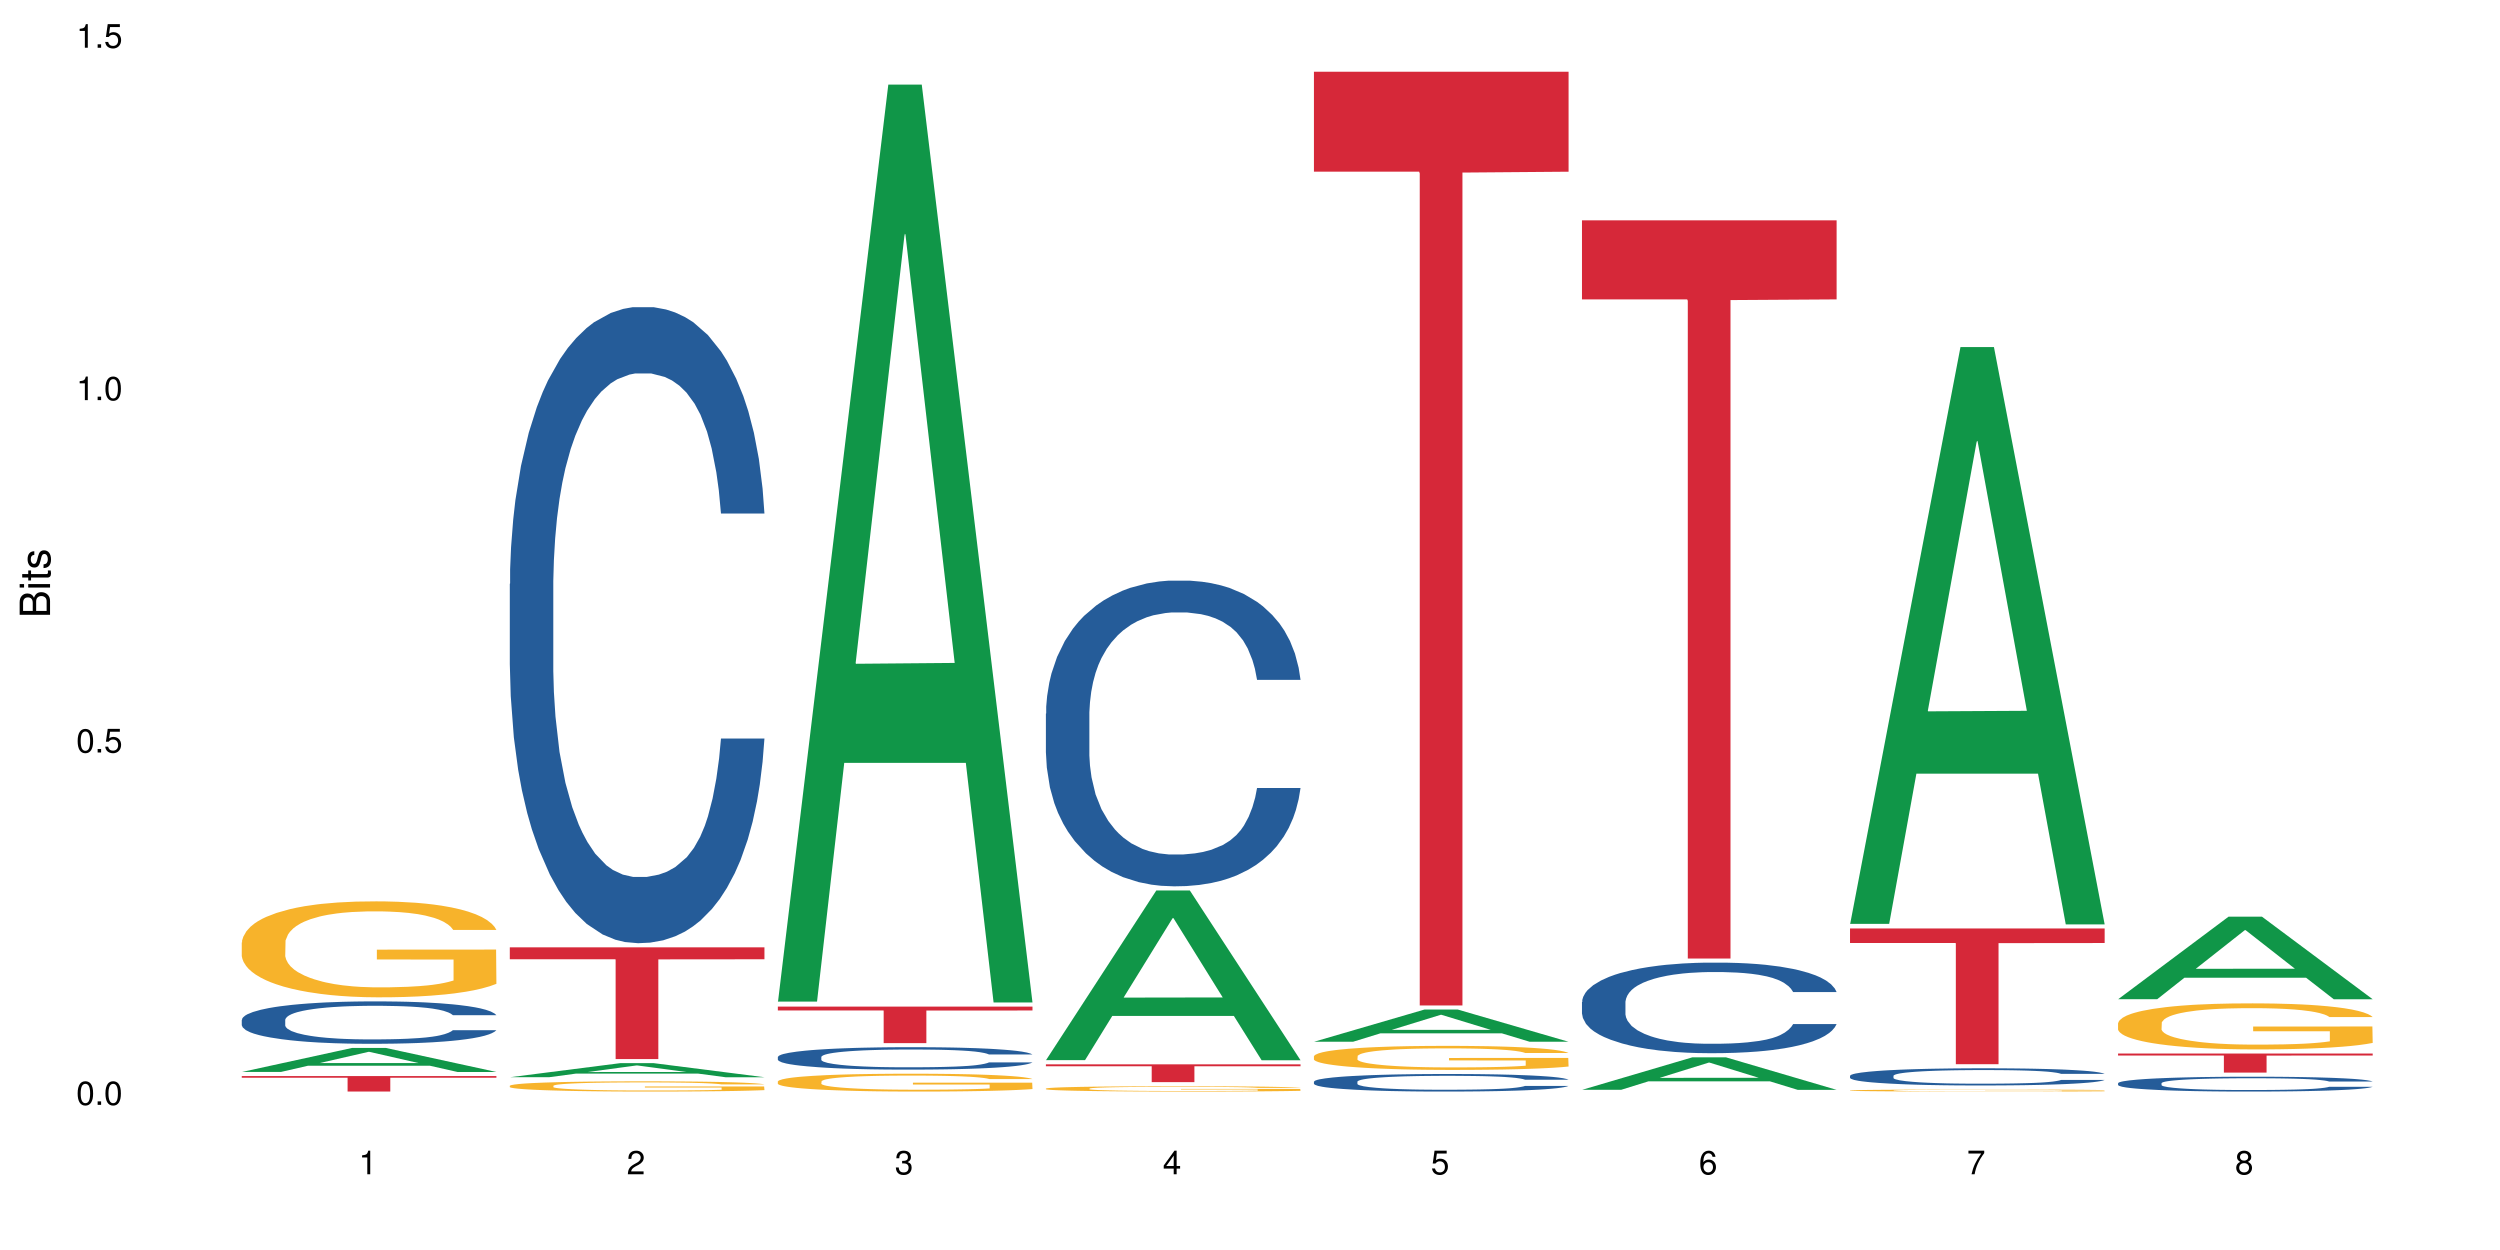 <?xml version="1.0" encoding="UTF-8"?>
<svg xmlns="http://www.w3.org/2000/svg" xmlns:xlink="http://www.w3.org/1999/xlink" width="720pt" height="360pt" viewBox="0 0 720 360" version="1.1">
<defs>
<g>
<symbol overflow="visible" id="glyph0-0">
<path style="stroke:none;" d=""/>
</symbol>
<symbol overflow="visible" id="glyph0-1">
<path style="stroke:none;" d="M 2.641 -6.797 C 2 -6.797 1.422 -6.531 1.078 -6.047 C 0.641 -5.453 0.406 -4.547 0.406 -3.297 C 0.406 -1 1.188 0.219 2.641 0.219 C 4.078 0.219 4.859 -1 4.859 -3.234 C 4.859 -4.562 4.656 -5.438 4.203 -6.047 C 3.844 -6.531 3.281 -6.797 2.641 -6.797 Z M 2.641 -6.047 C 3.547 -6.047 4 -5.125 4 -3.312 C 4 -1.375 3.562 -0.484 2.625 -0.484 C 1.734 -0.484 1.281 -1.422 1.281 -3.281 C 1.281 -5.141 1.734 -6.047 2.641 -6.047 Z M 2.641 -6.047 "/>
</symbol>
<symbol overflow="visible" id="glyph0-2">
<path style="stroke:none;" d="M 1.828 -1 L 0.828 -1 L 0.828 0 L 1.828 0 Z M 1.828 -1 "/>
</symbol>
<symbol overflow="visible" id="glyph0-3">
<path style="stroke:none;" d="M 4.562 -6.797 L 1.062 -6.797 L 0.547 -3.094 L 1.328 -3.094 C 1.719 -3.562 2.047 -3.734 2.578 -3.734 C 3.484 -3.734 4.062 -3.109 4.062 -2.094 C 4.062 -1.125 3.484 -0.531 2.578 -0.531 C 1.828 -0.531 1.375 -0.906 1.188 -1.672 L 0.328 -1.672 C 0.453 -1.109 0.547 -0.844 0.75 -0.594 C 1.125 -0.078 1.828 0.219 2.594 0.219 C 3.969 0.219 4.922 -0.781 4.922 -2.219 C 4.922 -3.562 4.031 -4.484 2.719 -4.484 C 2.25 -4.484 1.859 -4.359 1.469 -4.062 L 1.734 -5.969 L 4.562 -5.969 Z M 4.562 -6.797 "/>
</symbol>
<symbol overflow="visible" id="glyph0-4">
<path style="stroke:none;" d="M 2.484 -4.844 L 2.484 0 L 3.328 0 L 3.328 -6.797 L 2.766 -6.797 C 2.469 -5.75 2.281 -5.609 0.984 -5.453 L 0.984 -4.844 Z M 2.484 -4.844 "/>
</symbol>
<symbol overflow="visible" id="glyph0-5">
<path style="stroke:none;" d="M 4.859 -0.828 L 1.281 -0.828 C 1.359 -1.391 1.672 -1.75 2.5 -2.234 L 3.469 -2.75 C 4.406 -3.266 4.906 -3.969 4.906 -4.812 C 4.906 -5.375 4.672 -5.906 4.266 -6.266 C 3.859 -6.625 3.375 -6.797 2.719 -6.797 C 1.859 -6.797 1.219 -6.5 0.844 -5.922 C 0.609 -5.562 0.5 -5.125 0.484 -4.438 L 1.328 -4.438 C 1.359 -4.906 1.406 -5.188 1.531 -5.406 C 1.75 -5.812 2.188 -6.062 2.703 -6.062 C 3.469 -6.062 4.031 -5.516 4.031 -4.781 C 4.031 -4.25 3.719 -3.797 3.125 -3.438 L 2.234 -2.938 C 0.812 -2.141 0.406 -1.5 0.328 0 L 4.859 0 Z M 4.859 -0.828 "/>
</symbol>
<symbol overflow="visible" id="glyph0-6">
<path style="stroke:none;" d="M 2.125 -3.125 L 2.578 -3.125 C 3.516 -3.125 3.984 -2.703 3.984 -1.891 C 3.984 -1.031 3.469 -0.531 2.578 -0.531 C 1.656 -0.531 1.203 -0.984 1.156 -1.969 L 0.312 -1.969 C 0.344 -1.422 0.438 -1.078 0.609 -0.766 C 0.953 -0.109 1.625 0.219 2.547 0.219 C 3.953 0.219 4.859 -0.609 4.859 -1.906 C 4.859 -2.766 4.516 -3.25 3.703 -3.516 C 4.344 -3.766 4.656 -4.25 4.656 -4.938 C 4.656 -6.109 3.875 -6.797 2.578 -6.797 C 1.203 -6.797 0.484 -6.047 0.453 -4.609 L 1.297 -4.609 C 1.312 -5.016 1.344 -5.25 1.453 -5.453 C 1.641 -5.828 2.062 -6.062 2.594 -6.062 C 3.344 -6.062 3.797 -5.625 3.797 -4.906 C 3.797 -4.422 3.609 -4.141 3.25 -3.984 C 3.016 -3.891 2.719 -3.844 2.125 -3.844 Z M 2.125 -3.125 "/>
</symbol>
<symbol overflow="visible" id="glyph0-7">
<path style="stroke:none;" d="M 3.141 -1.625 L 3.141 0 L 3.984 0 L 3.984 -1.625 L 4.984 -1.625 L 4.984 -2.391 L 3.984 -2.391 L 3.984 -6.797 L 3.359 -6.797 L 0.266 -2.516 L 0.266 -1.625 Z M 3.141 -2.391 L 1 -2.391 L 3.141 -5.359 Z M 3.141 -2.391 "/>
</symbol>
<symbol overflow="visible" id="glyph0-8">
<path style="stroke:none;" d="M 4.781 -5.031 C 4.609 -6.141 3.891 -6.797 2.844 -6.797 C 2.094 -6.797 1.422 -6.438 1.031 -5.828 C 0.609 -5.172 0.406 -4.344 0.406 -3.094 C 0.406 -1.953 0.578 -1.234 0.984 -0.625 C 1.359 -0.078 1.953 0.219 2.703 0.219 C 3.984 0.219 4.922 -0.734 4.922 -2.078 C 4.922 -3.344 4.062 -4.234 2.844 -4.234 C 2.172 -4.234 1.641 -3.969 1.281 -3.469 C 1.281 -5.125 1.828 -6.047 2.797 -6.047 C 3.391 -6.047 3.797 -5.672 3.938 -5.031 Z M 2.734 -3.484 C 3.547 -3.484 4.062 -2.922 4.062 -2 C 4.062 -1.156 3.484 -0.531 2.703 -0.531 C 1.922 -0.531 1.328 -1.188 1.328 -2.047 C 1.328 -2.891 1.906 -3.484 2.734 -3.484 Z M 2.734 -3.484 "/>
</symbol>
<symbol overflow="visible" id="glyph0-9">
<path style="stroke:none;" d="M 4.984 -6.797 L 0.438 -6.797 L 0.438 -5.969 L 4.109 -5.969 C 2.5 -3.656 1.828 -2.234 1.328 0 L 2.219 0 C 2.594 -2.172 3.453 -4.047 4.984 -6.094 Z M 4.984 -6.797 "/>
</symbol>
<symbol overflow="visible" id="glyph0-10">
<path style="stroke:none;" d="M 3.75 -3.578 C 4.453 -4 4.688 -4.344 4.688 -4.984 C 4.688 -6.047 3.844 -6.797 2.641 -6.797 C 1.438 -6.797 0.594 -6.047 0.594 -4.984 C 0.594 -4.359 0.828 -4.016 1.516 -3.578 C 0.734 -3.203 0.359 -2.641 0.359 -1.891 C 0.359 -0.641 1.297 0.219 2.641 0.219 C 3.984 0.219 4.922 -0.641 4.922 -1.875 C 4.922 -2.641 4.531 -3.203 3.75 -3.578 Z M 2.641 -6.047 C 3.359 -6.047 3.812 -5.625 3.812 -4.969 C 3.812 -4.344 3.344 -3.922 2.641 -3.922 C 1.922 -3.922 1.453 -4.344 1.453 -4.984 C 1.453 -5.625 1.922 -6.047 2.641 -6.047 Z M 2.641 -3.203 C 3.484 -3.203 4.062 -2.672 4.062 -1.875 C 4.062 -1.062 3.484 -0.531 2.625 -0.531 C 1.797 -0.531 1.219 -1.078 1.219 -1.875 C 1.219 -2.672 1.797 -3.203 2.641 -3.203 Z M 2.641 -3.203 "/>
</symbol>
<symbol overflow="visible" id="glyph1-0">
<path style="stroke:none;" d=""/>
</symbol>
<symbol overflow="visible" id="glyph1-1">
<path style="stroke:none;" d="M 0 -0.953 L 0 -4.891 C 0 -5.719 -0.234 -6.344 -0.734 -6.797 C -1.188 -7.234 -1.812 -7.469 -2.5 -7.469 C -3.547 -7.469 -4.188 -7 -4.625 -5.875 C -4.984 -6.672 -5.641 -7.094 -6.531 -7.094 C -7.156 -7.094 -7.734 -6.859 -8.141 -6.391 C -8.562 -5.938 -8.75 -5.344 -8.75 -4.5 L -8.75 -0.953 Z M -4.984 -2.062 L -7.766 -2.062 L -7.766 -4.219 C -7.766 -4.844 -7.688 -5.203 -7.453 -5.5 C -7.219 -5.812 -6.859 -5.969 -6.375 -5.969 C -5.906 -5.969 -5.531 -5.812 -5.297 -5.5 C -5.062 -5.203 -4.984 -4.844 -4.984 -4.219 Z M -0.984 -2.062 L -4 -2.062 L -4 -4.781 C -4 -5.328 -3.859 -5.688 -3.578 -5.953 C -3.297 -6.219 -2.922 -6.359 -2.484 -6.359 C -2.062 -6.359 -1.688 -6.219 -1.406 -5.953 C -1.109 -5.688 -0.984 -5.328 -0.984 -4.781 Z M -0.984 -2.062 "/>
</symbol>
<symbol overflow="visible" id="glyph1-2">
<path style="stroke:none;" d="M -6.281 -1.797 L -6.281 -0.797 L 0 -0.797 L 0 -1.797 Z M -8.75 -1.797 L -8.75 -0.797 L -7.484 -0.797 L -7.484 -1.797 Z M -8.75 -1.797 "/>
</symbol>
<symbol overflow="visible" id="glyph1-3">
<path style="stroke:none;" d="M -6.281 -3.047 L -6.281 -2.016 L -8.016 -2.016 L -8.016 -1.016 L -6.281 -1.016 L -6.281 -0.172 L -5.469 -0.172 L -5.469 -1.016 L -0.719 -1.016 C -0.078 -1.016 0.281 -1.453 0.281 -2.234 C 0.281 -2.469 0.25 -2.719 0.188 -3.047 L -0.641 -3.047 C -0.609 -2.922 -0.594 -2.766 -0.594 -2.562 C -0.594 -2.141 -0.719 -2.016 -1.156 -2.016 L -5.469 -2.016 L -5.469 -3.047 Z M -6.281 -3.047 "/>
</symbol>
<symbol overflow="visible" id="glyph1-4">
<path style="stroke:none;" d="M -4.531 -5.25 C -5.766 -5.25 -6.469 -4.422 -6.469 -2.969 C -6.469 -1.516 -5.719 -0.562 -4.547 -0.562 C -3.562 -0.562 -3.094 -1.062 -2.734 -2.562 L -2.516 -3.484 C -2.344 -4.188 -2.094 -4.469 -1.625 -4.469 C -1.047 -4.469 -0.641 -3.875 -0.641 -3 C -0.641 -2.453 -0.797 -2 -1.062 -1.75 C -1.25 -1.594 -1.422 -1.531 -1.875 -1.469 L -1.875 -0.406 C -0.422 -0.453 0.281 -1.266 0.281 -2.922 C 0.281 -4.5 -0.5 -5.516 -1.719 -5.516 C -2.656 -5.516 -3.172 -4.984 -3.469 -3.734 L -3.703 -2.766 C -3.891 -1.953 -4.156 -1.609 -4.594 -1.609 C -5.172 -1.609 -5.547 -2.125 -5.547 -2.938 C -5.547 -3.75 -5.203 -4.172 -4.531 -4.203 Z M -4.531 -5.25 "/>
</symbol>
</g>
</defs>
<g id="surface101108">
<rect x="0" y="0" width="720" height="360" style="fill:rgb(100%,100%,100%);fill-opacity:1;stroke:none;"/>
<path style=" stroke:none;fill-rule:nonzero;fill:rgb(6.275%,58.824%,28.235%);fill-opacity:1;" d="M 69.629 308.723 L 69.707 308.719 L 101.441 301.797 L 111.078 301.797 L 142.965 308.73 L 131.762 308.73 L 123.77 306.922 L 88.746 306.922 L 80.91 308.723 L 69.629 308.723 L 92.117 306.172 L 120.559 306.164 L 106.375 302.93 L 106.219 302.926 L 106.062 302.945 L 92.039 306.164 L 92.117 306.172 Z M 69.629 308.723 "/>
<path style=" stroke:none;fill-rule:nonzero;fill:rgb(14.51%,36.078%,60%);fill-opacity:1;" d="M 69.629 293.723 L 69.719 293.711 L 69.719 293.441 L 69.988 293.02 L 70.613 292.484 L 71.238 292.113 L 72.848 291.457 L 75.086 290.82 L 77.41 290.328 L 79.109 290.039 L 80.629 289.816 L 84.117 289.402 L 86.355 289.191 L 88.77 289 L 91.719 288.812 L 93.867 288.699 L 98.695 288.52 L 102.273 288.441 L 105.047 288.41 L 111.039 288.41 L 114.613 288.453 L 117.207 288.508 L 120.07 288.598 L 122.484 288.699 L 126.688 288.945 L 130.445 289.258 L 132.145 289.438 L 134.828 289.781 L 136.883 290.117 L 138.316 290.406 L 139.926 290.82 L 141.355 291.32 L 142.43 291.891 L 142.965 292.371 L 130.445 292.371 L 129.82 291.926 L 129.102 291.578 L 127.762 291.121 L 126.422 290.797 L 124.543 290.473 L 122.844 290.262 L 120.516 290.051 L 118.461 289.914 L 116.312 289.816 L 114.258 289.75 L 110.32 289.68 L 105.762 289.68 L 104.062 289.703 L 100.574 289.793 L 98.695 289.871 L 96.012 290.027 L 94.133 290.172 L 91.898 290.395 L 90.379 290.586 L 88.5 290.875 L 87.16 291.133 L 85.637 291.5 L 84.742 291.781 L 83.938 292.094 L 83.223 292.461 L 82.688 292.852 L 82.328 293.266 L 82.148 293.664 L 82.148 295.395 L 82.328 295.797 L 82.777 296.266 L 83.938 296.945 L 85.637 297.539 L 87.605 298.008 L 89.484 298.34 L 90.559 298.496 L 91.988 298.676 L 94.223 298.898 L 97.445 299.121 L 99.32 299.211 L 102.184 299.301 L 105.137 299.348 L 109.07 299.348 L 112.559 299.301 L 114.883 299.246 L 117.297 299.156 L 120.605 298.965 L 122.664 298.789 L 124.453 298.574 L 125.793 298.363 L 126.688 298.184 L 128.031 297.84 L 129.102 297.461 L 129.906 297.07 L 130.445 296.691 L 142.965 296.691 L 142.43 297.137 L 141.625 297.57 L 140.82 297.895 L 139.566 298.285 L 138.137 298.633 L 136.078 299.023 L 134.379 299.277 L 132.145 299.559 L 130.086 299.77 L 127.852 299.961 L 124.543 300.184 L 122.395 300.293 L 120.07 300.395 L 117.297 300.484 L 113.809 300.562 L 110.055 300.605 L 106.566 300.617 L 102.809 300.598 L 100.035 300.551 L 96.371 300.449 L 91.809 300.25 L 88.5 300.039 L 85.906 299.824 L 83.672 299.602 L 81.168 299.301 L 77.945 298.809 L 75.98 298.43 L 74.637 298.117 L 73.117 297.684 L 72.043 297.293 L 70.793 296.668 L 69.898 295.875 L 69.629 295.262 Z M 69.629 293.723 "/>
<path style=" stroke:none;fill-rule:nonzero;fill:rgb(96.863%,70.196%,16.863%);fill-opacity:1;" d="M 69.629 271.43 L 69.719 271.402 L 69.719 270.898 L 70.078 269.762 L 70.973 268.195 L 72.133 266.91 L 73.387 265.898 L 74.191 265.371 L 75.531 264.613 L 76.695 264.059 L 79.645 262.922 L 83.402 261.859 L 85.461 261.406 L 87.785 260.977 L 91.094 260.5 L 92.613 260.32 L 97.266 259.918 L 102.543 259.664 L 108.355 259.59 L 111.039 259.613 L 114.703 259.715 L 119.711 259.992 L 122.574 260.246 L 124.809 260.5 L 127.137 260.828 L 129.996 261.332 L 132.68 261.938 L 134.828 262.543 L 136.973 263.301 L 138.762 264.109 L 140.281 264.992 L 141.625 266.051 L 142.43 266.934 L 142.965 267.816 L 130.535 267.816 L 129.82 266.934 L 129.016 266.254 L 127.672 265.422 L 126.332 264.816 L 124.988 264.336 L 122.484 263.68 L 120.34 263.273 L 117.656 262.922 L 115.062 262.695 L 112.109 262.543 L 110.32 262.492 L 105.582 262.492 L 101.289 262.668 L 98.785 262.871 L 96.996 263.074 L 94.492 263.453 L 92.973 263.754 L 92.078 263.957 L 89.395 264.738 L 87.605 265.445 L 86.621 265.926 L 85.371 266.684 L 84.477 267.363 L 83.492 268.375 L 82.953 269.133 L 82.238 270.848 L 82.148 275.391 L 82.418 276.352 L 82.953 277.387 L 83.672 278.293 L 84.742 279.254 L 85.816 279.984 L 87.695 280.969 L 89.305 281.625 L 90.559 282.055 L 92.973 282.738 L 93.957 282.965 L 96.281 283.418 L 98.695 283.77 L 101.648 284.074 L 103.883 284.227 L 107.461 284.352 L 112.02 284.352 L 117.387 284.199 L 120.785 284 L 123.109 283.797 L 124.633 283.621 L 126.508 283.344 L 127.852 283.09 L 129.102 282.812 L 130.625 282.383 L 130.625 276.352 L 108.535 276.324 L 108.535 273.496 L 142.875 273.473 L 142.965 283.344 L 141.086 284.023 L 138.762 284.68 L 136.527 285.184 L 134.199 285.613 L 130.891 286.094 L 128.207 286.398 L 124.094 286.75 L 120.34 286.977 L 116.402 287.129 L 112.914 287.203 L 108.801 287.23 L 105.137 287.18 L 101.199 287.027 L 98.07 286.824 L 95.207 286.574 L 92.344 286.246 L 88.77 285.715 L 86.441 285.285 L 84.027 284.758 L 81.613 284.125 L 79.469 283.441 L 78.035 282.914 L 76.605 282.309 L 75.086 281.551 L 73.652 280.691 L 72.582 279.91 L 71.598 279.027 L 70.883 278.191 L 70.164 277.059 L 69.809 276.148 L 69.629 275.367 Z M 69.629 271.43 "/>
<path style=" stroke:none;fill-rule:nonzero;fill:rgb(83.922%,15.686%,22.353%);fill-opacity:1;" d="M 69.629 309.91 L 142.965 309.91 L 142.965 310.387 L 112.402 310.391 L 112.402 314.371 L 100.105 314.371 L 100.105 310.395 L 99.926 310.387 L 69.629 310.387 Z M 69.629 309.91 "/>
<path style=" stroke:none;fill-rule:nonzero;fill:rgb(6.275%,58.824%,28.235%);fill-opacity:1;" d="M 146.824 310.242 L 146.902 310.238 L 178.637 306.188 L 188.273 306.188 L 220.16 310.246 L 208.957 310.246 L 200.965 309.188 L 165.941 309.188 L 158.109 310.242 L 146.824 310.242 L 169.312 308.746 L 197.754 308.742 L 183.57 306.852 L 183.414 306.848 L 183.258 306.855 L 169.234 308.742 L 169.312 308.746 Z M 146.824 310.242 "/>
<path style=" stroke:none;fill-rule:nonzero;fill:rgb(14.51%,36.078%,60%);fill-opacity:1;" d="M 146.824 168.164 L 146.914 168 L 146.914 163.98 L 147.184 157.617 L 147.809 149.578 L 148.434 144.055 L 150.043 134.176 L 152.281 124.633 L 154.605 117.266 L 156.305 112.91 L 157.824 109.562 L 161.312 103.367 L 163.551 100.184 L 165.965 97.34 L 168.914 94.492 L 171.062 92.816 L 175.891 90.137 L 179.469 88.965 L 182.242 88.465 L 188.234 88.465 L 191.812 89.133 L 194.406 89.973 L 197.266 91.309 L 199.68 92.816 L 203.883 96.5 L 207.641 101.191 L 209.34 103.867 L 212.023 109.059 L 214.078 114.082 L 215.512 118.438 L 217.121 124.633 L 218.551 132.168 L 219.625 140.707 L 220.16 147.906 L 207.641 147.906 L 207.016 141.207 L 206.301 136.016 L 204.957 129.152 L 203.617 124.297 L 201.738 119.441 L 200.039 116.258 L 197.715 113.078 L 195.656 111.07 L 193.512 109.562 L 191.453 108.559 L 187.52 107.551 L 182.957 107.551 L 181.258 107.887 L 177.77 109.227 L 175.891 110.398 L 173.207 112.742 L 171.332 114.918 L 169.094 118.27 L 167.574 121.113 L 165.695 125.469 L 164.355 129.32 L 162.836 134.844 L 161.941 139.031 L 161.137 143.719 L 160.418 149.246 L 159.883 155.105 L 159.523 161.301 L 159.348 167.328 L 159.348 193.281 L 159.523 199.309 L 159.973 206.344 L 161.137 216.555 L 162.836 225.43 L 164.801 232.465 L 166.68 237.488 L 167.754 239.832 L 169.184 242.512 L 171.418 245.859 L 174.641 249.207 L 176.516 250.547 L 179.379 251.887 L 182.332 252.555 L 186.266 252.555 L 189.754 251.887 L 192.078 251.051 L 194.492 249.711 L 197.805 246.863 L 199.859 244.184 L 201.648 241.004 L 202.988 237.82 L 203.883 235.141 L 205.227 229.953 L 206.301 224.258 L 207.105 218.398 L 207.641 212.707 L 220.16 212.707 L 219.625 219.402 L 218.82 225.934 L 218.016 230.789 L 216.762 236.648 L 215.332 241.84 L 213.273 247.699 L 211.574 251.551 L 209.34 255.738 L 207.281 258.918 L 205.047 261.766 L 201.738 265.113 L 199.59 266.789 L 197.266 268.297 L 194.492 269.637 L 191.004 270.809 L 187.25 271.477 L 183.762 271.645 L 180.004 271.309 L 177.234 270.641 L 173.566 269.133 L 169.004 266.117 L 165.695 262.938 L 163.102 259.758 L 160.867 256.406 L 158.363 251.887 L 155.145 244.52 L 153.176 238.828 L 151.832 234.137 L 150.312 227.609 L 149.238 221.746 L 147.988 212.371 L 147.094 200.48 L 146.824 191.273 Z M 146.824 168.164 "/>
<path style=" stroke:none;fill-rule:nonzero;fill:rgb(96.863%,70.196%,16.863%);fill-opacity:1;" d="M 146.824 312.688 L 146.914 312.684 L 146.914 312.629 L 147.273 312.508 L 148.168 312.344 L 149.328 312.207 L 150.582 312.098 L 151.387 312.039 L 152.727 311.961 L 153.891 311.902 L 156.844 311.781 L 160.598 311.668 L 162.656 311.617 L 164.98 311.574 L 168.289 311.523 L 169.809 311.504 L 174.461 311.461 L 179.738 311.434 L 185.551 311.426 L 188.234 311.426 L 191.898 311.438 L 196.91 311.469 L 199.77 311.496 L 202.008 311.523 L 204.332 311.559 L 207.195 311.609 L 209.875 311.676 L 212.023 311.738 L 214.168 311.82 L 215.957 311.906 L 217.477 312 L 218.82 312.113 L 219.625 312.207 L 220.16 312.301 L 207.73 312.301 L 207.016 312.207 L 206.211 312.137 L 204.867 312.047 L 203.527 311.98 L 202.184 311.93 L 199.68 311.859 L 197.535 311.816 L 194.852 311.781 L 192.258 311.754 L 189.305 311.738 L 187.52 311.734 L 182.777 311.734 L 178.484 311.754 L 175.98 311.773 L 174.191 311.797 L 171.688 311.836 L 170.168 311.867 L 169.273 311.891 L 166.59 311.973 L 164.801 312.051 L 163.816 312.102 L 162.566 312.18 L 161.672 312.254 L 160.688 312.359 L 160.152 312.441 L 159.434 312.625 L 159.348 313.109 L 159.613 313.211 L 160.152 313.32 L 160.867 313.418 L 161.941 313.52 L 163.012 313.598 L 164.891 313.703 L 166.5 313.773 L 167.754 313.82 L 170.168 313.891 L 171.152 313.918 L 173.477 313.965 L 175.891 314.004 L 178.844 314.035 L 181.078 314.051 L 184.656 314.062 L 189.219 314.062 L 194.582 314.047 L 197.98 314.027 L 200.309 314.004 L 201.828 313.984 L 203.707 313.957 L 205.047 313.93 L 206.301 313.898 L 207.82 313.855 L 207.82 313.211 L 185.73 313.207 L 185.73 312.906 L 220.07 312.906 L 220.16 313.957 L 218.285 314.027 L 215.957 314.098 L 213.723 314.152 L 211.398 314.199 L 208.086 314.25 L 205.406 314.281 L 201.289 314.32 L 197.535 314.344 L 193.598 314.359 L 190.113 314.367 L 185.996 314.371 L 182.332 314.367 L 178.395 314.348 L 175.266 314.328 L 172.402 314.301 L 169.543 314.266 L 165.965 314.211 L 163.641 314.164 L 161.223 314.105 L 158.809 314.039 L 156.664 313.969 L 155.23 313.91 L 153.801 313.848 L 152.281 313.766 L 150.852 313.676 L 149.777 313.59 L 148.793 313.496 L 148.078 313.406 L 147.363 313.285 L 147.004 313.191 L 146.824 313.105 Z M 146.824 312.688 "/>
<path style=" stroke:none;fill-rule:nonzero;fill:rgb(83.922%,15.686%,22.353%);fill-opacity:1;" d="M 146.824 272.824 L 220.16 272.824 L 220.16 276.27 L 189.598 276.301 L 189.598 305.008 L 177.301 305.008 L 177.301 276.328 L 177.121 276.27 L 146.824 276.27 Z M 146.824 272.824 "/>
<path style=" stroke:none;fill-rule:nonzero;fill:rgb(6.275%,58.824%,28.235%);fill-opacity:1;" d="M 224.02 288.469 L 224.098 288.223 L 255.832 24.367 L 265.469 24.367 L 297.355 288.719 L 286.152 288.719 L 278.16 219.715 L 243.141 219.715 L 235.305 288.469 L 224.02 288.469 L 246.508 191.168 L 274.949 190.922 L 260.77 67.555 L 260.609 67.309 L 260.453 68.051 L 246.43 190.922 L 246.508 191.168 Z M 224.02 288.469 "/>
<path style=" stroke:none;fill-rule:nonzero;fill:rgb(14.51%,36.078%,60%);fill-opacity:1;" d="M 224.02 304.402 L 224.109 304.398 L 224.109 304.254 L 224.379 304.031 L 225.004 303.746 L 225.633 303.551 L 227.242 303.203 L 229.477 302.867 L 231.801 302.609 L 233.5 302.453 L 235.023 302.336 L 238.508 302.117 L 240.746 302.004 L 243.16 301.906 L 246.113 301.805 L 248.258 301.746 L 253.086 301.652 L 256.664 301.609 L 259.438 301.594 L 265.43 301.594 L 269.008 301.617 L 271.602 301.645 L 274.461 301.691 L 276.875 301.746 L 281.082 301.875 L 284.836 302.039 L 286.535 302.137 L 289.219 302.32 L 291.277 302.496 L 292.707 302.648 L 294.316 302.867 L 295.746 303.133 L 296.82 303.434 L 297.355 303.688 L 284.836 303.688 L 284.211 303.453 L 283.496 303.27 L 282.152 303.027 L 280.812 302.855 L 278.934 302.684 L 277.234 302.574 L 274.91 302.461 L 272.852 302.391 L 270.707 302.336 L 268.648 302.301 L 264.715 302.266 L 260.152 302.266 L 258.453 302.277 L 254.965 302.324 L 253.086 302.367 L 250.406 302.449 L 248.527 302.523 L 246.289 302.645 L 244.77 302.742 L 242.891 302.898 L 241.551 303.031 L 240.031 303.227 L 239.137 303.375 L 238.332 303.539 L 237.613 303.734 L 237.078 303.941 L 236.723 304.16 L 236.543 304.375 L 236.543 305.289 L 236.723 305.5 L 237.168 305.75 L 238.332 306.109 L 240.031 306.422 L 241.996 306.672 L 243.875 306.848 L 244.949 306.93 L 246.379 307.023 L 248.617 307.141 L 251.836 307.262 L 253.715 307.309 L 256.574 307.355 L 259.527 307.379 L 263.461 307.379 L 266.949 307.355 L 269.273 307.324 L 271.691 307.277 L 275 307.18 L 277.055 307.082 L 278.844 306.973 L 280.188 306.859 L 281.082 306.766 L 282.422 306.582 L 283.496 306.379 L 284.301 306.176 L 284.836 305.973 L 297.355 305.973 L 296.82 306.211 L 296.016 306.441 L 295.211 306.609 L 293.957 306.816 L 292.527 307 L 290.473 307.207 L 288.773 307.344 L 286.535 307.492 L 284.48 307.602 L 282.242 307.703 L 278.934 307.82 L 276.789 307.879 L 274.461 307.934 L 271.691 307.98 L 268.203 308.023 L 264.445 308.047 L 260.957 308.051 L 257.203 308.039 L 254.43 308.016 L 250.762 307.965 L 246.199 307.855 L 242.891 307.746 L 240.297 307.633 L 238.062 307.516 L 235.559 307.355 L 232.34 307.094 L 230.371 306.895 L 229.031 306.73 L 227.508 306.5 L 226.438 306.293 L 225.184 305.961 L 224.289 305.543 L 224.02 305.219 Z M 224.02 304.402 "/>
<path style=" stroke:none;fill-rule:nonzero;fill:rgb(96.863%,70.196%,16.863%);fill-opacity:1;" d="M 224.02 311.434 L 224.109 311.43 L 224.109 311.336 L 224.469 311.121 L 225.363 310.832 L 226.523 310.594 L 227.777 310.406 L 228.582 310.305 L 229.926 310.164 L 231.086 310.062 L 234.039 309.852 L 237.793 309.652 L 239.852 309.57 L 242.176 309.488 L 245.484 309.398 L 247.004 309.367 L 251.656 309.293 L 256.934 309.246 L 262.746 309.23 L 265.43 309.234 L 269.098 309.254 L 274.105 309.305 L 276.965 309.352 L 279.203 309.398 L 281.527 309.461 L 284.391 309.555 L 287.074 309.668 L 289.219 309.781 L 291.367 309.922 L 293.152 310.07 L 294.676 310.234 L 296.016 310.434 L 296.82 310.598 L 297.355 310.762 L 284.926 310.762 L 284.211 310.598 L 283.406 310.469 L 282.062 310.316 L 280.723 310.203 L 279.383 310.113 L 276.875 309.992 L 274.73 309.918 L 272.047 309.852 L 269.453 309.809 L 266.504 309.781 L 264.715 309.77 L 259.973 309.77 L 255.68 309.805 L 253.176 309.84 L 251.387 309.879 L 248.883 309.949 L 247.363 310.004 L 246.469 310.043 L 243.785 310.188 L 241.996 310.32 L 241.016 310.41 L 239.762 310.551 L 238.867 310.676 L 237.883 310.863 L 237.348 311.004 L 236.633 311.324 L 236.543 312.168 L 236.809 312.348 L 237.348 312.539 L 238.062 312.711 L 239.137 312.887 L 240.207 313.023 L 242.086 313.207 L 243.695 313.328 L 244.949 313.41 L 247.363 313.535 L 248.348 313.578 L 250.672 313.66 L 253.086 313.727 L 256.039 313.785 L 258.273 313.812 L 261.852 313.836 L 266.414 313.836 L 271.777 313.809 L 275.176 313.77 L 277.504 313.73 L 279.023 313.699 L 280.902 313.648 L 282.242 313.602 L 283.496 313.551 L 285.016 313.469 L 285.016 312.348 L 262.926 312.344 L 262.926 311.816 L 297.27 311.812 L 297.355 313.648 L 295.48 313.773 L 293.152 313.898 L 290.918 313.992 L 288.594 314.07 L 285.285 314.16 L 282.602 314.215 L 278.488 314.281 L 274.73 314.324 L 270.797 314.352 L 267.309 314.367 L 263.195 314.371 L 259.527 314.359 L 255.59 314.332 L 252.461 314.297 L 249.598 314.25 L 246.738 314.188 L 243.16 314.09 L 240.836 314.008 L 238.422 313.91 L 236.004 313.793 L 233.859 313.668 L 232.43 313.566 L 230.996 313.457 L 229.477 313.316 L 228.047 313.156 L 226.973 313.008 L 225.988 312.844 L 225.273 312.691 L 224.559 312.48 L 224.199 312.309 L 224.02 312.164 Z M 224.02 311.434 "/>
<path style=" stroke:none;fill-rule:nonzero;fill:rgb(83.922%,15.686%,22.353%);fill-opacity:1;" d="M 224.02 289.898 L 297.355 289.898 L 297.355 291.023 L 266.793 291.031 L 266.793 300.414 L 254.496 300.414 L 254.496 291.043 L 254.316 291.023 L 224.02 291.023 Z M 224.02 289.898 "/>
<path style=" stroke:none;fill-rule:nonzero;fill:rgb(6.275%,58.824%,28.235%);fill-opacity:1;" d="M 301.219 305.309 L 301.297 305.262 L 333.027 256.445 L 342.664 256.445 L 374.555 305.355 L 363.348 305.355 L 355.355 292.59 L 320.336 292.59 L 312.5 305.309 L 301.219 305.309 L 323.703 287.309 L 352.145 287.262 L 337.965 264.438 L 337.809 264.391 L 337.648 264.531 L 323.625 287.262 L 323.703 287.309 Z M 301.219 305.309 "/>
<path style=" stroke:none;fill-rule:nonzero;fill:rgb(14.51%,36.078%,60%);fill-opacity:1;" d="M 301.219 205.531 L 301.305 205.449 L 301.305 203.52 L 301.574 200.461 L 302.199 196.598 L 302.828 193.941 L 304.438 189.191 L 306.672 184.605 L 308.996 181.062 L 310.695 178.973 L 312.219 177.363 L 315.707 174.383 L 317.941 172.855 L 320.355 171.488 L 323.309 170.117 L 325.453 169.312 L 330.285 168.027 L 333.859 167.465 L 336.633 167.223 L 342.625 167.223 L 346.203 167.543 L 348.797 167.945 L 351.656 168.59 L 354.074 169.312 L 358.277 171.086 L 362.031 173.34 L 363.73 174.625 L 366.414 177.121 L 368.473 179.535 L 369.902 181.629 L 371.512 184.605 L 372.945 188.227 L 374.016 192.332 L 374.555 195.793 L 362.031 195.793 L 361.406 192.574 L 360.691 190.078 L 359.348 186.777 L 358.008 184.445 L 356.129 182.109 L 354.43 180.582 L 352.105 179.051 L 350.047 178.086 L 347.902 177.363 L 345.844 176.879 L 341.91 176.395 L 337.348 176.395 L 335.648 176.559 L 332.16 177.199 L 330.285 177.766 L 327.602 178.891 L 325.723 179.938 L 323.484 181.547 L 321.965 182.914 L 320.086 185.008 L 318.746 186.859 L 317.227 189.516 L 316.332 191.527 L 315.527 193.781 L 314.812 196.438 L 314.273 199.254 L 313.918 202.23 L 313.738 205.129 L 313.738 217.602 L 313.918 220.5 L 314.363 223.879 L 315.527 228.789 L 317.227 233.055 L 319.195 236.434 L 321.07 238.848 L 322.145 239.977 L 323.574 241.266 L 325.812 242.875 L 329.031 244.484 L 330.91 245.125 L 333.77 245.77 L 336.723 246.094 L 340.656 246.094 L 344.145 245.77 L 346.473 245.367 L 348.887 244.723 L 352.195 243.355 L 354.25 242.07 L 356.039 240.539 L 357.383 239.012 L 358.277 237.723 L 359.617 235.227 L 360.691 232.492 L 361.496 229.676 L 362.031 226.938 L 374.555 226.938 L 374.016 230.156 L 373.211 233.297 L 372.406 235.629 L 371.156 238.445 L 369.723 240.941 L 367.668 243.758 L 365.969 245.609 L 363.73 247.621 L 361.676 249.152 L 359.438 250.52 L 356.129 252.129 L 353.984 252.934 L 351.656 253.656 L 348.887 254.301 L 345.398 254.863 L 341.641 255.188 L 338.152 255.266 L 334.398 255.105 L 331.625 254.785 L 327.957 254.059 L 323.398 252.613 L 320.086 251.082 L 317.496 249.555 L 315.258 247.945 L 312.754 245.77 L 309.535 242.23 L 307.566 239.492 L 306.227 237.238 L 304.707 234.102 L 303.633 231.285 L 302.379 226.777 L 301.484 221.062 L 301.219 216.637 Z M 301.219 205.531 "/>
<path style=" stroke:none;fill-rule:nonzero;fill:rgb(96.863%,70.196%,16.863%);fill-opacity:1;" d="M 301.219 313.496 L 301.305 313.496 L 301.305 313.465 L 301.664 313.402 L 302.559 313.316 L 303.723 313.246 L 304.973 313.191 L 305.777 313.16 L 307.121 313.117 L 308.281 313.09 L 311.234 313.023 L 314.988 312.965 L 317.047 312.941 L 319.371 312.918 L 322.68 312.891 L 324.203 312.883 L 328.852 312.859 L 334.129 312.844 L 339.941 312.84 L 342.625 312.844 L 346.293 312.848 L 351.301 312.863 L 354.164 312.879 L 356.398 312.891 L 358.723 312.91 L 361.586 312.938 L 364.27 312.969 L 366.414 313.004 L 368.562 313.047 L 370.352 313.09 L 371.871 313.141 L 373.211 313.199 L 374.016 313.246 L 374.555 313.297 L 362.121 313.297 L 361.406 313.246 L 360.602 313.211 L 359.262 313.164 L 357.918 313.129 L 356.578 313.102 L 354.074 313.066 L 351.926 313.043 L 349.242 313.023 L 346.648 313.012 L 343.699 313.004 L 341.91 313 L 337.168 313 L 332.875 313.012 L 330.371 313.023 L 328.586 313.035 L 326.078 313.055 L 324.559 313.07 L 323.664 313.082 L 320.98 313.125 L 319.195 313.164 L 318.211 313.191 L 316.957 313.234 L 316.062 313.27 L 315.078 313.328 L 314.543 313.367 L 313.828 313.465 L 313.738 313.715 L 314.008 313.77 L 314.543 313.824 L 315.258 313.875 L 316.332 313.93 L 317.406 313.969 L 319.281 314.023 L 320.895 314.059 L 322.145 314.086 L 324.559 314.121 L 325.543 314.133 L 327.867 314.16 L 330.285 314.18 L 333.234 314.195 L 335.469 314.203 L 339.047 314.211 L 343.609 314.211 L 348.977 314.203 L 352.375 314.191 L 354.699 314.18 L 356.219 314.172 L 358.098 314.156 L 359.438 314.141 L 360.691 314.125 L 362.211 314.102 L 362.211 313.77 L 340.121 313.766 L 340.121 313.609 L 374.465 313.609 L 374.555 314.156 L 372.676 314.191 L 370.352 314.23 L 368.113 314.258 L 365.789 314.281 L 362.48 314.309 L 359.797 314.324 L 355.684 314.344 L 351.926 314.355 L 347.992 314.363 L 344.504 314.371 L 340.391 314.371 L 336.723 314.367 L 332.789 314.359 L 329.656 314.348 L 326.797 314.336 L 323.934 314.316 L 320.355 314.285 L 318.031 314.262 L 315.617 314.234 L 313.203 314.199 L 311.055 314.16 L 309.625 314.133 L 308.191 314.098 L 306.672 314.055 L 305.242 314.008 L 304.168 313.965 L 303.184 313.918 L 302.469 313.871 L 301.754 313.809 L 301.395 313.758 L 301.219 313.715 Z M 301.219 313.496 "/>
<path style=" stroke:none;fill-rule:nonzero;fill:rgb(83.922%,15.686%,22.353%);fill-opacity:1;" d="M 301.219 306.535 L 374.555 306.535 L 374.555 307.082 L 343.988 307.086 L 343.988 311.66 L 331.691 311.66 L 331.691 307.094 L 331.516 307.082 L 301.219 307.082 Z M 301.219 306.535 "/>
<path style=" stroke:none;fill-rule:nonzero;fill:rgb(6.275%,58.824%,28.235%);fill-opacity:1;" d="M 378.414 300.02 L 378.492 300.012 L 410.223 290.754 L 419.859 290.754 L 451.75 300.027 L 440.547 300.027 L 432.555 297.609 L 397.531 297.609 L 389.695 300.02 L 378.414 300.02 L 400.898 296.605 L 429.34 296.598 L 415.16 292.27 L 415.004 292.258 L 414.848 292.285 L 400.82 296.598 L 400.898 296.605 Z M 378.414 300.02 "/>
<path style=" stroke:none;fill-rule:nonzero;fill:rgb(14.51%,36.078%,60%);fill-opacity:1;" d="M 378.414 311.516 L 378.504 311.512 L 378.504 311.398 L 378.77 311.223 L 379.398 311 L 380.023 310.848 L 381.633 310.578 L 383.867 310.312 L 386.195 310.109 L 387.895 309.988 L 389.414 309.898 L 392.902 309.727 L 395.137 309.637 L 397.551 309.559 L 400.504 309.48 L 402.648 309.434 L 407.48 309.359 L 411.055 309.328 L 413.828 309.316 L 419.82 309.316 L 423.398 309.332 L 425.992 309.355 L 428.855 309.395 L 431.27 309.434 L 435.473 309.535 L 439.227 309.668 L 440.926 309.738 L 443.609 309.883 L 445.668 310.023 L 447.098 310.141 L 448.707 310.312 L 450.141 310.52 L 451.211 310.758 L 451.75 310.957 L 439.227 310.957 L 438.602 310.77 L 437.887 310.629 L 436.547 310.438 L 435.203 310.305 L 433.324 310.168 L 431.625 310.082 L 429.301 309.996 L 427.246 309.938 L 425.098 309.898 L 423.039 309.871 L 419.105 309.84 L 414.543 309.84 L 412.844 309.852 L 409.355 309.887 L 407.48 309.922 L 404.797 309.984 L 402.918 310.047 L 400.684 310.137 L 399.16 310.215 L 397.285 310.336 L 395.941 310.441 L 394.422 310.594 L 393.527 310.711 L 392.723 310.84 L 392.008 310.992 L 391.469 311.152 L 391.113 311.324 L 390.934 311.492 L 390.934 312.207 L 391.113 312.375 L 391.559 312.566 L 392.723 312.852 L 394.422 313.094 L 396.391 313.289 L 398.266 313.43 L 399.34 313.492 L 400.773 313.566 L 403.008 313.66 L 406.227 313.75 L 408.105 313.789 L 410.969 313.824 L 413.918 313.844 L 417.855 313.844 L 421.34 313.824 L 423.668 313.801 L 426.082 313.766 L 429.391 313.688 L 431.449 313.613 L 433.234 313.523 L 434.578 313.438 L 435.473 313.363 L 436.812 313.219 L 437.887 313.062 L 438.691 312.902 L 439.227 312.742 L 451.75 312.742 L 451.211 312.93 L 450.406 313.109 L 449.602 313.242 L 448.352 313.406 L 446.918 313.547 L 444.863 313.711 L 443.164 313.816 L 440.926 313.93 L 438.871 314.02 L 436.637 314.098 L 433.324 314.191 L 431.18 314.238 L 428.855 314.277 L 426.082 314.316 L 422.594 314.348 L 418.836 314.367 L 415.348 314.371 L 411.594 314.363 L 408.82 314.344 L 405.152 314.301 L 400.594 314.219 L 397.285 314.129 L 394.691 314.043 L 392.453 313.949 L 389.949 313.824 L 386.73 313.621 L 384.762 313.465 L 383.422 313.336 L 381.902 313.156 L 380.828 312.992 L 379.574 312.734 L 378.68 312.406 L 378.414 312.152 Z M 378.414 311.516 "/>
<path style=" stroke:none;fill-rule:nonzero;fill:rgb(96.863%,70.196%,16.863%);fill-opacity:1;" d="M 378.414 304.176 L 378.504 304.168 L 378.504 304.043 L 378.859 303.758 L 379.754 303.367 L 380.918 303.043 L 382.168 302.789 L 382.973 302.656 L 384.316 302.469 L 385.477 302.328 L 388.43 302.043 L 392.188 301.777 L 394.242 301.664 L 396.566 301.559 L 399.879 301.438 L 401.398 301.391 L 406.047 301.289 L 411.324 301.227 L 417.137 301.207 L 419.82 301.215 L 423.488 301.242 L 428.496 301.309 L 431.359 301.375 L 433.594 301.438 L 435.918 301.52 L 438.781 301.645 L 441.465 301.797 L 443.609 301.949 L 445.758 302.137 L 447.547 302.34 L 449.066 302.562 L 450.406 302.828 L 451.211 303.051 L 451.75 303.27 L 439.316 303.27 L 438.602 303.051 L 437.797 302.879 L 436.457 302.672 L 435.113 302.52 L 433.773 302.398 L 431.27 302.234 L 429.121 302.133 L 426.438 302.043 L 423.848 301.988 L 420.895 301.949 L 419.105 301.938 L 414.367 301.938 L 410.074 301.98 L 407.57 302.031 L 405.781 302.082 L 403.277 302.176 L 401.754 302.254 L 400.859 302.305 L 398.18 302.5 L 396.391 302.676 L 395.406 302.797 L 394.152 302.984 L 393.258 303.156 L 392.277 303.41 L 391.738 303.602 L 391.023 304.031 L 390.934 305.168 L 391.203 305.41 L 391.738 305.668 L 392.453 305.895 L 393.527 306.137 L 394.602 306.32 L 396.48 306.566 L 398.09 306.73 L 399.34 306.84 L 401.754 307.008 L 402.738 307.066 L 405.066 307.18 L 407.48 307.27 L 410.43 307.344 L 412.668 307.383 L 416.242 307.414 L 420.805 307.414 L 426.172 307.375 L 429.57 307.324 L 431.895 307.273 L 433.414 307.23 L 435.293 307.16 L 436.637 307.098 L 437.887 307.027 L 439.406 306.922 L 439.406 305.41 L 417.316 305.402 L 417.316 304.695 L 451.66 304.688 L 451.75 307.16 L 449.871 307.332 L 447.547 307.496 L 445.309 307.621 L 442.984 307.73 L 439.676 307.852 L 436.992 307.926 L 432.879 308.016 L 429.121 308.07 L 425.188 308.109 L 421.699 308.129 L 417.586 308.137 L 413.918 308.121 L 409.984 308.086 L 406.852 308.035 L 403.992 307.973 L 401.129 307.887 L 397.551 307.754 L 395.227 307.648 L 392.812 307.516 L 390.398 307.355 L 388.25 307.188 L 386.82 307.055 L 385.391 306.902 L 383.867 306.711 L 382.438 306.496 L 381.363 306.301 L 380.379 306.078 L 379.664 305.871 L 378.949 305.586 L 378.594 305.359 L 378.414 305.164 Z M 378.414 304.176 "/>
<path style=" stroke:none;fill-rule:nonzero;fill:rgb(83.922%,15.686%,22.353%);fill-opacity:1;" d="M 378.414 20.664 L 451.75 20.664 L 451.75 49.449 L 421.184 49.699 L 421.184 289.574 L 408.887 289.574 L 408.887 49.953 L 408.711 49.449 L 378.414 49.449 Z M 378.414 20.664 "/>
<path style=" stroke:none;fill-rule:nonzero;fill:rgb(6.275%,58.824%,28.235%);fill-opacity:1;" d="M 455.609 313.867 L 455.688 313.859 L 487.418 304.504 L 497.055 304.504 L 528.945 313.879 L 517.742 313.879 L 509.75 311.43 L 474.727 311.43 L 466.891 313.867 L 455.609 313.867 L 478.094 310.418 L 506.535 310.41 L 492.355 306.035 L 492.199 306.023 L 492.043 306.051 L 478.016 310.41 L 478.094 310.418 Z M 455.609 313.867 "/>
<path style=" stroke:none;fill-rule:nonzero;fill:rgb(14.51%,36.078%,60%);fill-opacity:1;" d="M 455.609 288.59 L 455.699 288.566 L 455.699 287.996 L 455.965 287.09 L 456.594 285.945 L 457.219 285.156 L 458.828 283.75 L 461.066 282.395 L 463.391 281.344 L 465.09 280.723 L 466.609 280.246 L 470.098 279.367 L 472.332 278.914 L 474.746 278.508 L 477.699 278.102 L 479.848 277.863 L 484.676 277.48 L 488.254 277.316 L 491.023 277.242 L 497.016 277.242 L 500.594 277.34 L 503.188 277.457 L 506.051 277.648 L 508.465 277.863 L 512.668 278.387 L 516.426 279.055 L 518.125 279.438 L 520.805 280.176 L 522.863 280.891 L 524.293 281.512 L 525.906 282.395 L 527.336 283.465 L 528.41 284.68 L 528.945 285.707 L 516.426 285.707 L 515.797 284.754 L 515.082 284.016 L 513.742 283.035 L 512.398 282.344 L 510.523 281.652 L 508.824 281.199 L 506.496 280.746 L 504.441 280.461 L 502.293 280.246 L 500.238 280.105 L 496.301 279.961 L 491.742 279.961 L 490.043 280.008 L 486.555 280.199 L 484.676 280.367 L 481.992 280.699 L 480.113 281.012 L 477.879 281.488 L 476.359 281.891 L 474.48 282.512 L 473.137 283.059 L 471.617 283.848 L 470.723 284.441 L 469.918 285.109 L 469.203 285.898 L 468.668 286.73 L 468.309 287.613 L 468.129 288.473 L 468.129 292.168 L 468.309 293.023 L 468.758 294.027 L 469.918 295.48 L 471.617 296.742 L 473.586 297.746 L 475.465 298.461 L 476.535 298.793 L 477.969 299.176 L 480.203 299.652 L 483.422 300.129 L 485.301 300.32 L 488.164 300.512 L 491.113 300.605 L 495.051 300.605 L 498.539 300.512 L 500.863 300.391 L 503.277 300.199 L 506.586 299.793 L 508.645 299.414 L 510.434 298.961 L 511.773 298.508 L 512.668 298.125 L 514.008 297.387 L 515.082 296.578 L 515.887 295.742 L 516.426 294.934 L 528.945 294.934 L 528.41 295.887 L 527.605 296.816 L 526.797 297.508 L 525.547 298.34 L 524.117 299.078 L 522.059 299.914 L 520.359 300.461 L 518.125 301.059 L 516.066 301.512 L 513.832 301.918 L 510.523 302.395 L 508.375 302.633 L 506.051 302.848 L 503.277 303.035 L 499.789 303.203 L 496.035 303.301 L 492.547 303.324 L 488.789 303.273 L 486.016 303.18 L 482.352 302.965 L 477.789 302.535 L 474.48 302.082 L 471.887 301.629 L 469.648 301.152 L 467.145 300.512 L 463.926 299.461 L 461.957 298.652 L 460.617 297.984 L 459.098 297.055 L 458.023 296.219 L 456.773 294.883 L 455.879 293.191 L 455.609 291.879 Z M 455.609 288.59 "/>
<path style=" stroke:none;fill-rule:nonzero;fill:rgb(83.922%,15.686%,22.353%);fill-opacity:1;" d="M 455.609 63.465 L 528.945 63.465 L 528.945 86.223 L 498.383 86.422 L 498.383 276.062 L 486.086 276.062 L 486.086 86.621 L 485.906 86.223 L 455.609 86.223 Z M 455.609 63.465 "/>
<path style=" stroke:none;fill-rule:nonzero;fill:rgb(6.275%,58.824%,28.235%);fill-opacity:1;" d="M 532.805 266.07 L 532.883 265.914 L 564.617 99.949 L 574.254 99.949 L 606.141 266.227 L 594.938 266.227 L 586.945 222.82 L 551.922 222.82 L 544.086 266.07 L 532.805 266.07 L 555.293 204.867 L 583.734 204.711 L 569.551 127.117 L 569.395 126.961 L 569.238 127.43 L 555.215 204.711 L 555.293 204.867 Z M 532.805 266.07 "/>
<path style=" stroke:none;fill-rule:nonzero;fill:rgb(14.51%,36.078%,60%);fill-opacity:1;" d="M 532.805 309.82 L 532.895 309.816 L 532.895 309.707 L 533.164 309.535 L 533.789 309.32 L 534.414 309.172 L 536.023 308.902 L 538.262 308.645 L 540.586 308.449 L 542.285 308.328 L 543.805 308.238 L 547.293 308.07 L 549.527 307.984 L 551.945 307.91 L 554.895 307.832 L 557.043 307.789 L 561.871 307.715 L 565.449 307.684 L 568.223 307.668 L 574.215 307.668 L 577.789 307.688 L 580.383 307.711 L 583.246 307.746 L 585.66 307.789 L 589.863 307.887 L 593.621 308.012 L 595.32 308.086 L 598.004 308.227 L 600.059 308.363 L 601.492 308.48 L 603.102 308.645 L 604.531 308.852 L 605.605 309.082 L 606.141 309.273 L 593.621 309.273 L 592.996 309.094 L 592.277 308.953 L 590.938 308.77 L 589.598 308.637 L 587.719 308.508 L 586.02 308.422 L 583.691 308.336 L 581.637 308.281 L 579.488 308.238 L 577.434 308.211 L 573.496 308.184 L 568.938 308.184 L 567.238 308.195 L 563.75 308.23 L 561.871 308.262 L 559.188 308.324 L 557.309 308.383 L 555.074 308.473 L 553.555 308.551 L 551.676 308.668 L 550.336 308.773 L 548.812 308.922 L 547.918 309.035 L 547.113 309.16 L 546.398 309.312 L 545.863 309.469 L 545.504 309.637 L 545.324 309.801 L 545.324 310.5 L 545.504 310.664 L 545.953 310.852 L 547.113 311.129 L 548.812 311.367 L 550.781 311.559 L 552.66 311.695 L 553.734 311.758 L 555.164 311.828 L 557.398 311.918 L 560.617 312.012 L 562.496 312.047 L 565.359 312.082 L 568.309 312.102 L 572.246 312.102 L 575.734 312.082 L 578.059 312.059 L 580.473 312.023 L 583.781 311.945 L 585.84 311.875 L 587.629 311.789 L 588.969 311.703 L 589.863 311.629 L 591.207 311.492 L 592.277 311.336 L 593.082 311.18 L 593.621 311.023 L 606.141 311.023 L 605.605 311.207 L 604.801 311.383 L 603.996 311.512 L 602.742 311.672 L 601.312 311.812 L 599.254 311.969 L 597.555 312.074 L 595.32 312.188 L 593.262 312.273 L 591.027 312.348 L 587.719 312.441 L 585.57 312.484 L 583.246 312.527 L 580.473 312.562 L 576.984 312.594 L 573.23 312.613 L 569.742 312.617 L 565.984 312.605 L 563.211 312.59 L 559.547 312.547 L 554.984 312.469 L 551.676 312.383 L 549.082 312.297 L 546.848 312.203 L 544.344 312.082 L 541.121 311.883 L 539.156 311.73 L 537.812 311.602 L 536.293 311.426 L 535.219 311.27 L 533.969 311.016 L 533.074 310.695 L 532.805 310.445 Z M 532.805 309.82 "/>
<path style=" stroke:none;fill-rule:nonzero;fill:rgb(96.863%,70.196%,16.863%);fill-opacity:1;" d="M 532.805 314.043 L 532.895 314.043 L 532.895 314.031 L 533.254 314.008 L 534.145 313.977 L 535.309 313.949 L 536.562 313.926 L 537.367 313.914 L 538.707 313.898 L 539.871 313.887 L 542.82 313.863 L 546.578 313.844 L 548.637 313.832 L 550.961 313.824 L 554.27 313.816 L 555.789 313.812 L 560.441 313.801 L 565.715 313.797 L 577.879 313.797 L 582.887 313.805 L 585.75 313.809 L 587.984 313.816 L 590.312 313.82 L 593.172 313.832 L 595.855 313.844 L 598.004 313.855 L 600.148 313.871 L 601.938 313.891 L 603.457 313.906 L 604.801 313.93 L 605.605 313.949 L 606.141 313.969 L 593.711 313.969 L 592.996 313.949 L 592.188 313.934 L 590.848 313.918 L 589.508 313.906 L 588.164 313.895 L 585.66 313.879 L 583.516 313.871 L 580.832 313.863 L 578.238 313.859 L 575.285 313.855 L 568.758 313.855 L 564.465 313.859 L 561.961 313.863 L 560.172 313.867 L 557.668 313.875 L 556.148 313.883 L 555.254 313.887 L 552.57 313.902 L 550.781 313.918 L 549.797 313.926 L 548.547 313.941 L 547.652 313.957 L 546.668 313.977 L 546.129 313.996 L 545.414 314.031 L 545.324 314.125 L 545.594 314.145 L 546.129 314.164 L 546.848 314.184 L 547.918 314.203 L 548.992 314.219 L 550.871 314.242 L 552.48 314.254 L 553.734 314.262 L 556.148 314.277 L 557.133 314.281 L 559.457 314.293 L 561.871 314.297 L 564.824 314.305 L 567.059 314.309 L 570.637 314.312 L 575.195 314.312 L 580.562 314.309 L 583.961 314.305 L 586.285 314.301 L 587.809 314.297 L 589.684 314.289 L 591.027 314.285 L 592.277 314.277 L 593.801 314.27 L 593.801 314.145 L 571.707 314.145 L 571.707 314.086 L 606.051 314.086 L 606.141 314.289 L 604.262 314.305 L 601.938 314.316 L 599.703 314.328 L 597.375 314.336 L 594.066 314.348 L 591.383 314.352 L 587.27 314.359 L 583.516 314.367 L 579.578 314.367 L 576.09 314.371 L 568.309 314.371 L 564.375 314.367 L 561.246 314.363 L 558.383 314.355 L 555.52 314.352 L 551.945 314.34 L 549.617 314.332 L 547.203 314.32 L 544.789 314.305 L 542.645 314.293 L 541.211 314.281 L 539.781 314.27 L 538.262 314.254 L 536.828 314.234 L 535.758 314.219 L 534.773 314.199 L 534.059 314.184 L 533.34 314.16 L 532.984 314.141 L 532.805 314.125 Z M 532.805 314.043 "/>
<path style=" stroke:none;fill-rule:nonzero;fill:rgb(83.922%,15.686%,22.353%);fill-opacity:1;" d="M 532.805 267.406 L 606.141 267.406 L 606.141 271.59 L 575.578 271.625 L 575.578 306.488 L 563.281 306.488 L 563.281 271.66 L 563.102 271.59 L 532.805 271.59 Z M 532.805 267.406 "/>
<path style=" stroke:none;fill-rule:nonzero;fill:rgb(6.275%,58.824%,28.235%);fill-opacity:1;" d="M 610 287.766 L 610.078 287.742 L 641.812 264.008 L 651.449 264.008 L 683.336 287.789 L 672.133 287.789 L 664.141 281.582 L 629.117 281.582 L 621.285 287.766 L 610 287.766 L 632.488 279.012 L 660.93 278.992 L 646.746 267.895 L 646.59 267.871 L 646.434 267.938 L 632.41 278.992 L 632.488 279.012 Z M 610 287.766 "/>
<path style=" stroke:none;fill-rule:nonzero;fill:rgb(14.51%,36.078%,60%);fill-opacity:1;" d="M 610 311.953 L 610.09 311.949 L 610.09 311.855 L 610.359 311.707 L 610.984 311.52 L 611.609 311.391 L 613.219 311.16 L 615.457 310.938 L 617.781 310.766 L 619.48 310.664 L 621 310.586 L 624.488 310.441 L 626.727 310.367 L 629.141 310.301 L 632.09 310.234 L 634.238 310.195 L 639.066 310.133 L 642.645 310.105 L 645.418 310.094 L 651.41 310.094 L 654.988 310.109 L 657.578 310.129 L 660.441 310.16 L 662.855 310.195 L 667.059 310.281 L 670.816 310.391 L 672.516 310.453 L 675.199 310.574 L 677.254 310.691 L 678.688 310.793 L 680.297 310.938 L 681.727 311.113 L 682.801 311.312 L 683.336 311.48 L 670.816 311.48 L 670.191 311.324 L 669.477 311.203 L 668.133 311.043 L 666.793 310.93 L 664.914 310.816 L 663.215 310.742 L 660.891 310.668 L 658.832 310.621 L 656.688 310.586 L 654.629 310.562 L 650.695 310.539 L 646.133 310.539 L 644.434 310.547 L 640.945 310.578 L 639.066 310.605 L 636.383 310.66 L 634.508 310.711 L 632.27 310.789 L 630.75 310.855 L 628.871 310.957 L 627.531 311.047 L 626.008 311.176 L 625.117 311.273 L 624.309 311.383 L 623.594 311.512 L 623.059 311.648 L 622.699 311.793 L 622.523 311.934 L 622.523 312.539 L 622.699 312.684 L 623.148 312.848 L 624.309 313.086 L 626.008 313.293 L 627.977 313.457 L 629.855 313.574 L 630.93 313.629 L 632.359 313.691 L 634.594 313.77 L 637.816 313.848 L 639.691 313.879 L 642.555 313.91 L 645.508 313.926 L 649.441 313.926 L 652.93 313.91 L 655.254 313.891 L 657.668 313.859 L 660.977 313.793 L 663.035 313.73 L 664.824 313.656 L 666.164 313.582 L 667.059 313.52 L 668.402 313.398 L 669.477 313.266 L 670.281 313.129 L 670.816 312.996 L 683.336 312.996 L 682.801 313.152 L 681.996 313.305 L 681.191 313.418 L 679.938 313.555 L 678.508 313.676 L 676.449 313.812 L 674.75 313.902 L 672.516 314 L 670.457 314.074 L 668.223 314.141 L 664.914 314.219 L 662.766 314.258 L 660.441 314.293 L 657.668 314.324 L 654.18 314.352 L 650.426 314.367 L 646.938 314.371 L 643.18 314.363 L 640.41 314.348 L 636.742 314.312 L 632.18 314.242 L 628.871 314.168 L 626.277 314.094 L 624.043 314.016 L 621.539 313.91 L 618.316 313.738 L 616.352 313.605 L 615.008 313.496 L 613.488 313.344 L 612.414 313.207 L 611.164 312.988 L 610.27 312.711 L 610 312.492 Z M 610 311.953 "/>
<path style=" stroke:none;fill-rule:nonzero;fill:rgb(96.863%,70.196%,16.863%);fill-opacity:1;" d="M 610 294.648 L 610.09 294.637 L 610.09 294.395 L 610.449 293.848 L 611.344 293.098 L 612.504 292.48 L 613.758 291.996 L 614.562 291.742 L 615.902 291.379 L 617.066 291.109 L 620.016 290.566 L 623.773 290.059 L 625.832 289.84 L 628.156 289.633 L 631.465 289.402 L 632.984 289.32 L 637.637 289.125 L 642.914 289.004 L 648.727 288.969 L 651.41 288.98 L 655.074 289.027 L 660.086 289.16 L 662.945 289.281 L 665.184 289.402 L 667.508 289.562 L 670.367 289.805 L 673.051 290.094 L 675.199 290.383 L 677.344 290.746 L 679.133 291.137 L 680.652 291.559 L 681.996 292.066 L 682.801 292.492 L 683.336 292.914 L 670.906 292.914 L 670.191 292.492 L 669.387 292.164 L 668.043 291.766 L 666.703 291.477 L 665.359 291.246 L 662.855 290.93 L 660.711 290.734 L 658.027 290.566 L 655.434 290.457 L 652.48 290.383 L 650.695 290.359 L 645.953 290.359 L 641.66 290.445 L 639.156 290.543 L 637.367 290.641 L 634.863 290.82 L 633.344 290.965 L 632.449 291.062 L 629.766 291.438 L 627.977 291.777 L 626.992 292.008 L 625.742 292.371 L 624.848 292.699 L 623.863 293.184 L 623.328 293.547 L 622.609 294.371 L 622.523 296.551 L 622.789 297.008 L 623.328 297.508 L 624.043 297.941 L 625.117 298.402 L 626.188 298.754 L 628.066 299.227 L 629.676 299.539 L 630.93 299.746 L 633.344 300.074 L 634.328 300.184 L 636.652 300.402 L 639.066 300.57 L 642.02 300.715 L 644.254 300.789 L 647.832 300.848 L 652.395 300.848 L 657.758 300.777 L 661.156 300.68 L 663.484 300.582 L 665.004 300.496 L 666.883 300.363 L 668.223 300.242 L 669.477 300.109 L 670.996 299.902 L 670.996 297.008 L 648.906 296.996 L 648.906 295.641 L 683.246 295.629 L 683.336 300.363 L 681.457 300.691 L 679.133 301.008 L 676.898 301.25 L 674.574 301.453 L 671.262 301.684 L 668.582 301.828 L 664.465 302 L 660.711 302.109 L 656.773 302.18 L 653.285 302.219 L 649.172 302.23 L 645.508 302.207 L 641.57 302.133 L 638.441 302.035 L 635.578 301.914 L 632.719 301.758 L 629.141 301.504 L 626.816 301.297 L 624.398 301.043 L 621.984 300.738 L 619.84 300.414 L 618.406 300.16 L 616.977 299.867 L 615.457 299.504 L 614.027 299.094 L 612.953 298.719 L 611.969 298.293 L 611.254 297.895 L 610.539 297.348 L 610.18 296.914 L 610 296.539 Z M 610 294.648 "/>
<path style=" stroke:none;fill-rule:nonzero;fill:rgb(83.922%,15.686%,22.353%);fill-opacity:1;" d="M 610 303.41 L 683.336 303.41 L 683.336 304 L 652.773 304.004 L 652.773 308.914 L 640.477 308.914 L 640.477 304.008 L 640.297 304 L 610 304 Z M 610 303.41 "/>
<g style="fill:rgb(0%,0%,0%);fill-opacity:1;">
  <use xlink:href="#glyph0-1" x="21.957" y="318.198"/>
  <use xlink:href="#glyph0-2" x="27.291" y="318.198"/>
  <use xlink:href="#glyph0-1" x="29.958" y="318.198"/>
</g>
<g style="fill:rgb(0%,0%,0%);fill-opacity:1;">
  <use xlink:href="#glyph0-1" x="21.957" y="216.718"/>
  <use xlink:href="#glyph0-2" x="27.291" y="216.718"/>
  <use xlink:href="#glyph0-3" x="29.958" y="216.718"/>
</g>
<g style="fill:rgb(0%,0%,0%);fill-opacity:1;">
  <use xlink:href="#glyph0-4" x="21.957" y="115.237"/>
  <use xlink:href="#glyph0-2" x="27.291" y="115.237"/>
  <use xlink:href="#glyph0-1" x="29.958" y="115.237"/>
</g>
<g style="fill:rgb(0%,0%,0%);fill-opacity:1;">
  <use xlink:href="#glyph0-4" x="21.957" y="13.757"/>
  <use xlink:href="#glyph0-2" x="27.291" y="13.757"/>
  <use xlink:href="#glyph0-3" x="29.958" y="13.757"/>
</g>
<g style="fill:rgb(0%,0%,0%);fill-opacity:1;">
  <use xlink:href="#glyph0-4" x="103.297" y="338.19"/>
</g>
<g style="fill:rgb(0%,0%,0%);fill-opacity:1;">
  <use xlink:href="#glyph0-5" x="180.492" y="338.19"/>
</g>
<g style="fill:rgb(0%,0%,0%);fill-opacity:1;">
  <use xlink:href="#glyph0-6" x="257.688" y="338.19"/>
</g>
<g style="fill:rgb(0%,0%,0%);fill-opacity:1;">
  <use xlink:href="#glyph0-7" x="334.887" y="338.19"/>
</g>
<g style="fill:rgb(0%,0%,0%);fill-opacity:1;">
  <use xlink:href="#glyph0-3" x="412.082" y="338.19"/>
</g>
<g style="fill:rgb(0%,0%,0%);fill-opacity:1;">
  <use xlink:href="#glyph0-8" x="489.277" y="338.19"/>
</g>
<g style="fill:rgb(0%,0%,0%);fill-opacity:1;">
  <use xlink:href="#glyph0-9" x="566.473" y="338.19"/>
</g>
<g style="fill:rgb(0%,0%,0%);fill-opacity:1;">
  <use xlink:href="#glyph0-10" x="643.668" y="338.19"/>
</g>
<g style="fill:rgb(0%,0%,0%);fill-opacity:1;">
  <use xlink:href="#glyph1-1" x="14.412" y="178.016"/>
  <use xlink:href="#glyph1-2" x="14.412" y="170.012"/>
  <use xlink:href="#glyph1-3" x="14.412" y="167.348"/>
  <use xlink:href="#glyph1-4" x="14.412" y="164.012"/>
</g>
</g>
</svg>
